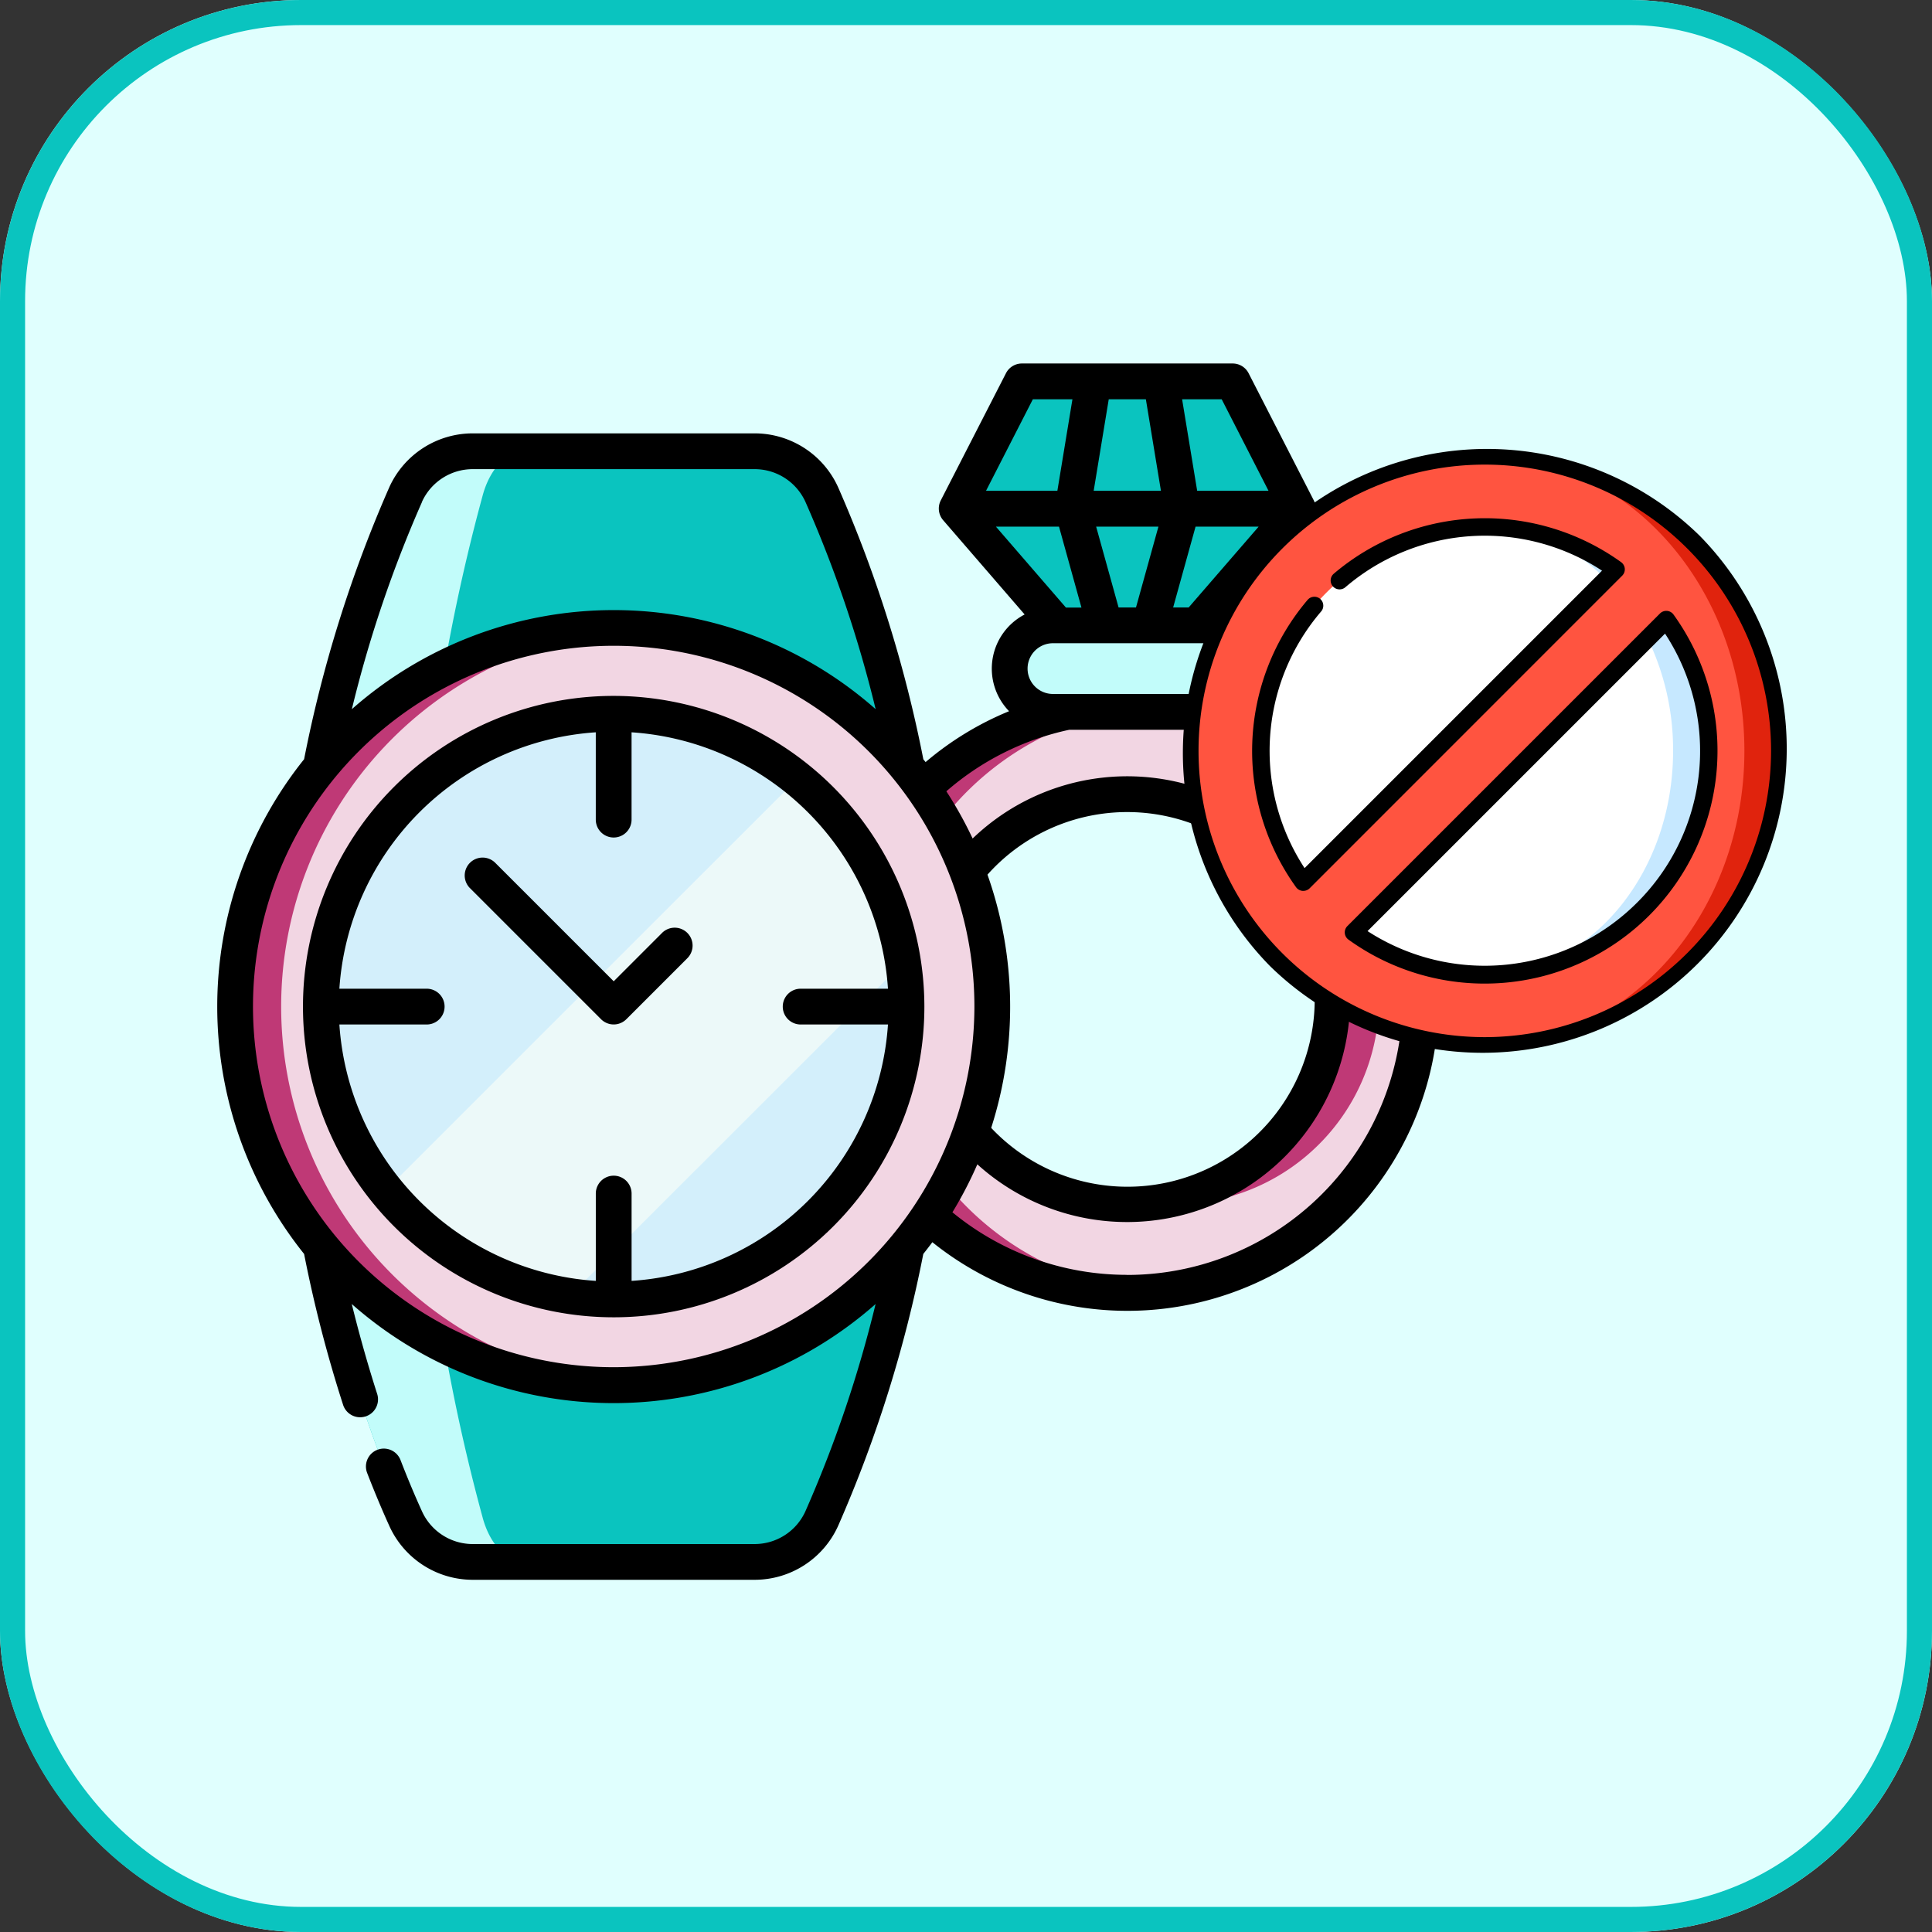 <svg xmlns="http://www.w3.org/2000/svg" width="77" height="77" viewBox="0 0 77 77">
  <rect x="0" y="0" width="77" height="77" fill="#333333" stroke="none"/>
  <g id="icon4" transform="translate(-282 -11557)">
    <g id="Rectángulo_27049" data-name="Rectángulo 27049" transform="translate(282 11557)" fill="#e0fffe" stroke="#0ac4bf" stroke-width="1">
      <rect width="77" height="77" rx="12" stroke="none"/>
      <rect x="0.5" y="0.5" width="76" height="76" rx="11.5" fill="none"/>
    </g>
    <g id="reloj" transform="translate(290.656 11571.488)">
      <g id="Grupo_91095" data-name="Grupo 91095" transform="translate(0.713 0.713)">
        <g id="Grupo_91094" data-name="Grupo 91094" transform="translate(23.861)">
          <path id="Trazado_156494" data-name="Trazado 156494" d="M316.795,21.523l6.8-7.855-2.6-5.071h-8.4L310,13.668Z" transform="translate(-305.096 -8.597)" fill="#0ac4bf"/>
          <path id="Trazado_156495" data-name="Trazado 156495" d="M270.138,144.542a11.7,11.7,0,1,0,11.7,11.7A11.7,11.7,0,0,0,270.138,144.542Zm0,19.875a8.176,8.176,0,1,1,8.176-8.175A8.176,8.176,0,0,1,270.138,164.417Z" transform="translate(-258.44 -131.616)" fill="#f2d6e3"/>
          <g id="Grupo_91093" data-name="Grupo 91093" transform="translate(0 12.926)">
            <path id="Trazado_156496" data-name="Trazado 156496" d="M260.317,156.242a11.7,11.7,0,0,1,10.76-11.662q-.464-.037-.939-.037a11.7,11.7,0,0,0,0,23.4q.474,0,.939-.037A11.7,11.7,0,0,1,260.317,156.242Z" transform="translate(-258.44 -144.542)" fill="#bf3976"/>
            <path id="Trazado_156497" data-name="Trazado 156497" d="M391.34,197.892a8.268,8.268,0,0,0,.939.055,8.176,8.176,0,1,0-.939-16.3,8.174,8.174,0,0,1,0,16.241Z" transform="translate(-378.703 -178.073)" fill="#bf3976"/>
          </g>
          <path id="Trazado_156498" data-name="Trazado 156498" d="M339.822,110.842H333.9a1.724,1.724,0,0,0,0,3.448h5.927a1.724,1.724,0,0,0,0-3.448Z" transform="translate(-325.16 -101.12)" fill="#c2fcfa"/>
          <path id="Trazado_156499" data-name="Trazado 156499" d="M335.887,113.778a1.722,1.722,0,0,0,1.22.5H333.9a1.724,1.724,0,1,1,0-3.449h3.209a1.725,1.725,0,0,0-1.22,2.944Z" transform="translate(-325.161 -101.113)" fill="#c2fcfa"/>
        </g>
        <path id="Trazado_156500" data-name="Trazado 156500" d="M66.809,69.573a51.225,51.225,0,0,1-3.38,10.847,2.932,2.932,0,0,1-2.672,1.719H49.522A2.932,2.932,0,0,1,46.85,80.42a51.224,51.224,0,0,1-3.38-10.847V50.439a51.225,51.225,0,0,1,3.38-10.847,2.932,2.932,0,0,1,2.672-1.719H60.756a2.932,2.932,0,0,1,2.672,1.719,51.225,51.225,0,0,1,3.38,10.847" transform="translate(-40.05 -35.089)" fill="#0ac4bf"/>
        <path id="Trazado_156501" data-name="Trazado 156501" d="M51.609,82.133H49.521a2.934,2.934,0,0,1-2.672-1.719A51.239,51.239,0,0,1,43.47,69.567V50.433a51.242,51.242,0,0,1,3.379-10.848,2.935,2.935,0,0,1,2.672-1.719h2.088c-.723,0-1.381.671-1.679,1.719a75.487,75.487,0,0,0-2.124,10.848V69.567A75.477,75.477,0,0,0,49.93,80.414C50.228,81.463,50.886,82.133,51.609,82.133Z" transform="translate(-40.05 -35.084)" fill="#c2fcfa"/>
        <ellipse id="Elipse_6474" data-name="Elipse 6474" cx="15.09" cy="15.09" rx="15.09" ry="15.09" transform="translate(0 9.827)" fill="#f2d6e3"/>
        <path id="Trazado_156502" data-name="Trazado 156502" d="M23.508,142.1c-.3.018-.61.028-.919.028a15.09,15.09,0,0,1,0-30.179c.308,0,.615.01.919.028a15.09,15.09,0,0,0,0,30.124Z" transform="translate(-7.5 -102.122)" fill="#bf3976"/>
        <path id="Trazado_156503" data-name="Trazado 156503" d="M66.813,159.583a11.632,11.632,0,1,1-.131-1.757A11.82,11.82,0,0,1,66.813,159.583Z" transform="translate(-40.053 -134.667)" fill="#d3effb"/>
        <path id="Trazado_156504" data-name="Trazado 156504" d="M91.284,182.428l-13.3,13.294a11.647,11.647,0,0,1-7.328-4.213L87.069,175.1A11.656,11.656,0,0,1,91.284,182.428Z" transform="translate(-64.655 -159.268)" fill="#ecf9f9"/>
      </g>
      <g id="Grupo_91096" data-name="Grupo 91096" transform="translate(0 0)">
        <path id="Trazado_156505" data-name="Trazado 156505" d="M45.858,18.552a12.478,12.478,0,0,0-4.875-3.6,2.434,2.434,0,0,0-.619-3.856l3.243-3.749a.713.713,0,0,0,.1-.791l-2.6-5.071a.713.713,0,0,0-.635-.388h-8.4a.713.713,0,0,0-.635.388l-2.6,5.071a.713.713,0,0,0,.1.791L32.181,11.1a2.434,2.434,0,0,0-.62,3.855,12.382,12.382,0,0,0-3.327,2.028l-.09-.111a51.6,51.6,0,0,0-3.4-10.85A3.652,3.652,0,0,0,21.42,3.882H10.186A3.651,3.651,0,0,0,6.864,6.019a51.587,51.587,0,0,0-3.4,10.85,15.768,15.768,0,0,0,0,19.717A52.563,52.563,0,0,0,5.018,42.6a.713.713,0,1,0,1.358-.436c-.433-1.35-.768-2.587-1.012-3.582a15.77,15.77,0,0,0,20.877,0,49.216,49.216,0,0,1-2.8,8.266,2.222,2.222,0,0,1-2.022,1.3H10.186a2.222,2.222,0,0,1-2.022-1.3c-.3-.659-.586-1.345-.854-2.039a.713.713,0,1,0-1.33.514c.278.719.575,1.429.885,2.113a3.65,3.65,0,0,0,3.322,2.137H21.42a3.651,3.651,0,0,0,3.322-2.137,51.575,51.575,0,0,0,3.4-10.85q.185-.231.361-.468A12.412,12.412,0,0,0,45.858,18.552ZM33.309,14.268a1.011,1.011,0,0,1,0-2.022h5.927a1.011,1.011,0,0,1,0,2.022ZM33.551,7.6l.894,3.224h-.619L31.037,7.6Zm7.956,0L38.719,10.82H38.1L38.993,7.6ZM36.619,10.82h-.694L35.031,7.6h2.482ZM41.9,6.169H39.057l-.6-3.645h1.578ZM37.013,2.524l.6,3.645H34.933l.6-3.645Zm-4.505,0h1.578l-.6,3.645H30.643ZM8.163,6.608a2.222,2.222,0,0,1,2.023-1.3H21.42a2.222,2.222,0,0,1,2.023,1.3,49.221,49.221,0,0,1,2.8,8.266,15.77,15.77,0,0,0-20.876,0,49.2,49.2,0,0,1,2.8-8.266ZM15.8,41.1A14.376,14.376,0,1,1,30.179,26.728,14.393,14.393,0,0,1,15.8,41.1Zm20.47-3.681a10.952,10.952,0,0,1-6.967-2.493,15.78,15.78,0,0,0,.993-1.912A8.889,8.889,0,0,0,43.13,20.781a.713.713,0,0,0-1.1.909,7.462,7.462,0,0,1-11.182,9.872A15.8,15.8,0,0,0,30.7,21.469a7.464,7.464,0,0,1,9.416-1.426.713.713,0,1,0,.737-1.221,8.891,8.891,0,0,0-10.745,1.207,15.794,15.794,0,0,0-1.047-1.882,10.933,10.933,0,0,1,4.9-2.452h4.6a10.986,10.986,0,0,1-2.3,21.728Z" transform="translate(0 -1.098)"/>
        <path id="Trazado_156506" data-name="Trazado 156506" d="M48.353,140.415A12.383,12.383,0,1,0,60.735,152.8,12.4,12.4,0,0,0,48.353,140.415Zm.713,23.315v-3.48a.713.713,0,1,0-1.426,0v3.48A10.972,10.972,0,0,1,37.42,153.511H40.9a.713.713,0,1,0,0-1.426H37.42a10.972,10.972,0,0,1,10.219-10.219v3.48a.713.713,0,1,0,1.426,0v-3.48a10.972,10.972,0,0,1,10.219,10.219h-3.48a.713.713,0,1,0,0,1.426h3.48A10.972,10.972,0,0,1,49.066,163.73Z" transform="translate(-32.55 -127.168)"/>
        <path id="Trazado_156507" data-name="Trazado 156507" d="M111.47,211.08l-1.913,1.913-4.734-4.734a.713.713,0,0,0-1.008,1.008l5.238,5.238a.713.713,0,0,0,1.008,0l2.418-2.418a.713.713,0,1,0-1.008-1.008Z" transform="translate(-93.754 -188.372)"/>
      </g>
    </g>
    <g id="prohibido" transform="translate(329.058 11574.807)">
      <path id="Trazado_156508" data-name="Trazado 156508" d="M258.82,7.52V31.046a11.764,11.764,0,0,0,0-23.526Z" transform="translate(-246.567 -7.164)" fill="#e0230d"/>
      <path id="Trazado_156509" data-name="Trazado 156509" d="M19.4,7.5c5.651.081,10.21,5.317,10.21,11.763S25.048,30.946,19.4,31.027h-.133a11.764,11.764,0,0,1,0-23.528Z" transform="translate(-7.145 -7.145)" fill="#ff5440"/>
      <path id="Trazado_156510" data-name="Trazado 156510" d="M272.037,145.62l-.744.744-6.052,13.39a8.918,8.918,0,0,0,6.8-14.134Z" transform="translate(-252.684 -138.726)" fill="#c6e8ff"/>
      <path id="Trazado_156511" data-name="Trazado 156511" d="M157.335,161.34a10.193,10.193,0,0,1,1.014,4.481c0,4.754-3.125,8.64-7.066,8.908h-.008a8.916,8.916,0,0,1-5.654-1.675Z" transform="translate(-138.726 -153.702)" fill="#fff"/>
      <path id="Trazado_156512" data-name="Trazado 156512" d="M270.2,69.5l-.4.4L265.42,67.83A8.9,8.9,0,0,1,270.2,69.5Z" transform="translate(-252.855 -64.619)" fill="#c6e8ff"/>
      <path id="Trazado_156513" data-name="Trazado 156513" d="M81.336,69.679,69.277,81.739a8.919,8.919,0,0,1,7.68-14.133A6.872,6.872,0,0,1,81.336,69.679Z" transform="translate(-64.392 -64.394)" fill="#fff"/>
      <path id="Trazado_156514" data-name="Trazado 156514" d="M20.688,3.55A12.119,12.119,0,0,0,3.55,20.688,12.119,12.119,0,0,0,20.688,3.55ZM12.119,23.528A11.409,11.409,0,1,1,23.528,12.119,11.422,11.422,0,0,1,12.119,23.528Z" transform="translate(0)"/>
      <path id="Trazado_156515" data-name="Trazado 156515" d="M151.22,138.266a.355.355,0,0,0-.539-.043l-12.459,12.459a.355.355,0,0,0,.043.539,9.28,9.28,0,0,0,12.955-12.955Zm-1.463,11.492a8.586,8.586,0,0,1-10.731,1.124l11.856-11.856A8.527,8.527,0,0,1,149.757,149.758Z" transform="translate(-131.58 -131.58)"/>
      <path id="Trazado_156516" data-name="Trazado 156516" d="M74.955,62.114a.355.355,0,0,0-.146-.259,9.3,9.3,0,0,0-11.452.46.355.355,0,1,0,.461.54,8.537,8.537,0,0,1,10.23-.661L62.193,74.049a8.537,8.537,0,0,1,.661-10.23.355.355,0,0,0-.54-.461,9.3,9.3,0,0,0-.46,11.452.355.355,0,0,0,.259.146h.028a.355.355,0,0,0,.251-.1L74.852,62.393A.355.355,0,0,0,74.955,62.114Z" transform="translate(-57.257 -57.257)"/>
    </g>
  </g>
</svg>
